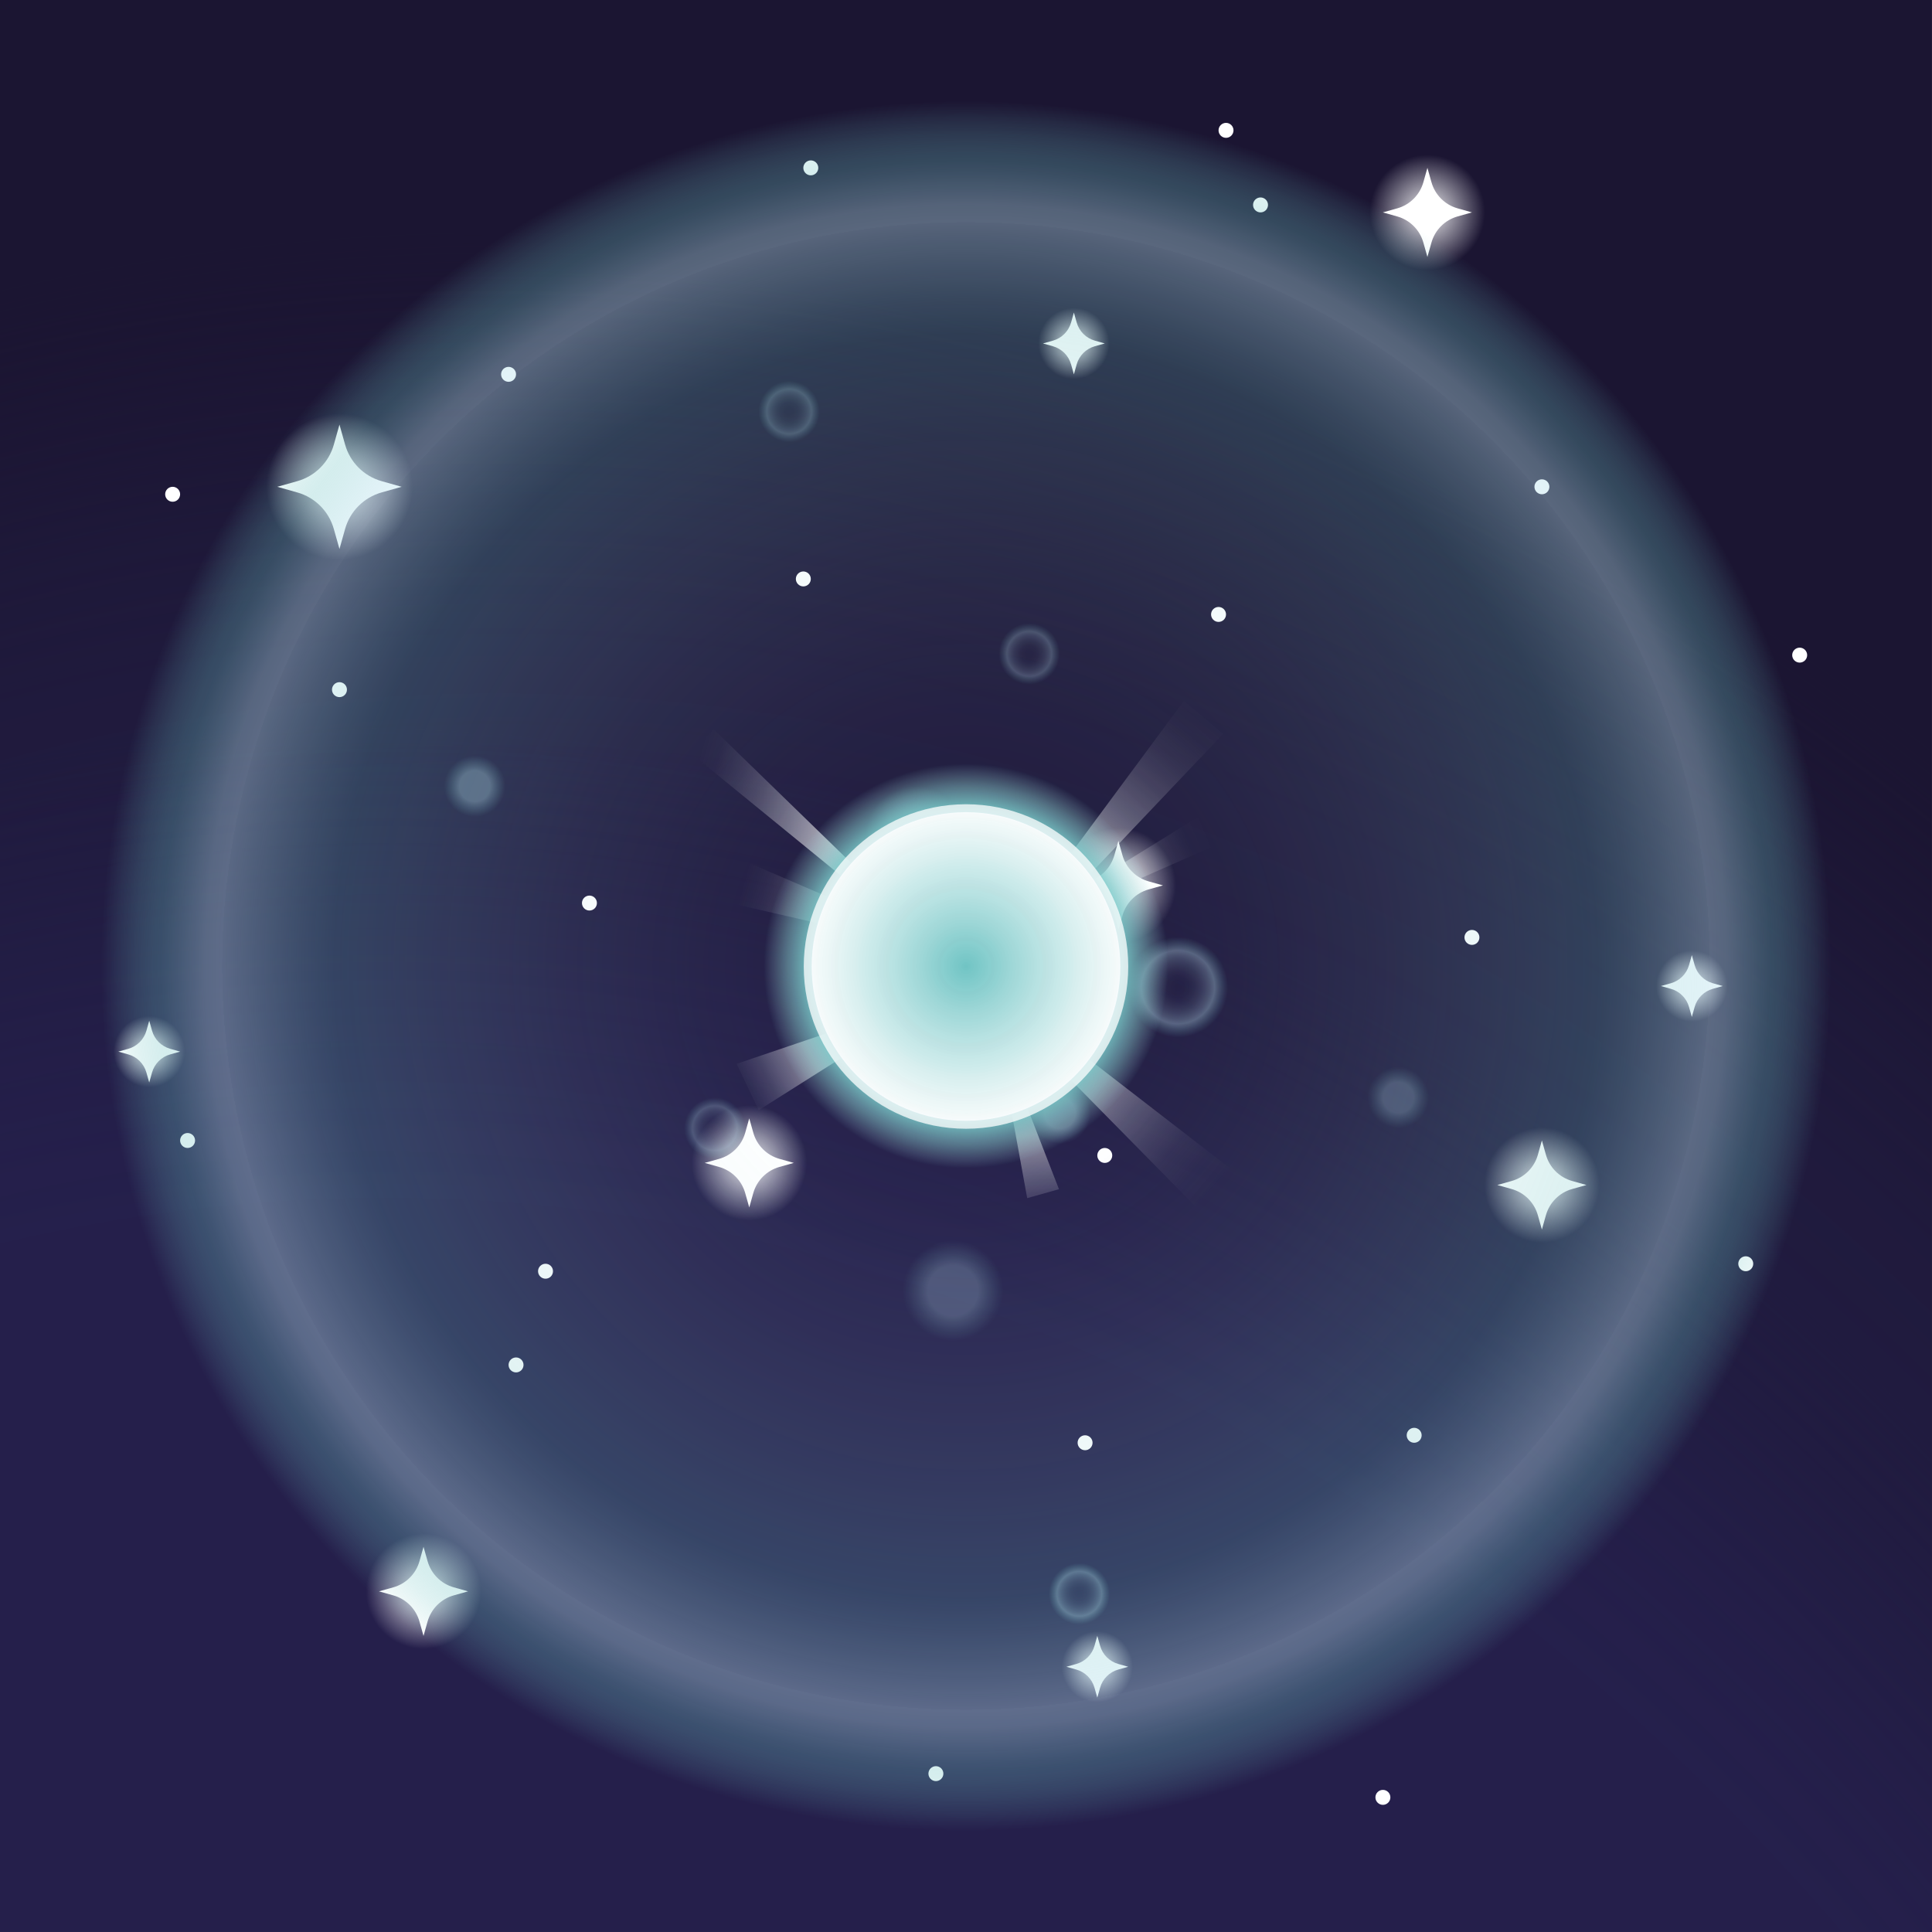 <?xml version="1.0" encoding="UTF-8"?>
<svg id="Ebene_2" xmlns="http://www.w3.org/2000/svg" xmlns:xlink="http://www.w3.org/1999/xlink"
     viewBox="0 0 1000.02 1000">
    <rect x="0" y="0" width="1000.02" height="1000" fill="#808080" stroke="none"/>
    <defs>
        <style>
            .cls-1{fill:url(#Unbenannter_Verlauf_40-10);}
            .cls-2{fill:url(#Unbenannter_Verlauf_18-2);}
            .cls-2,.cls-3,.cls-4,.cls-5,.cls-6{opacity:.25;}
            .cls-3{fill:url(#Unbenannter_Verlauf_18-5);}
            .cls-4{fill:url(#Unbenannter_Verlauf_24-3);}
            .cls-5{fill:url(#Unbenannter_Verlauf_24-2);}
            .cls-6{fill:url(#Unbenannter_Verlauf_24-4);}
            .cls-7{fill:url(#Unbenannter_Verlauf_40-2);}
            .cls-8{fill:url(#Unbenannter_Verlauf_40-9);}
            .cls-9{fill:url(#Unbenannter_Verlauf_40-4);}
            .cls-10{fill:url(#Unbenannter_Verlauf_40-3);}
            .cls-11{fill:url(#Unbenannter_Verlauf_40-6);}
            .cls-12{fill:url(#Unbenannter_Verlauf_40-5);}
            .cls-13{fill:url(#Unbenannter_Verlauf_40-8);}
            .cls-14{fill:url(#Unbenannter_Verlauf_40-7);}
            .cls-15{fill:url(#Unbenannter_Verlauf_24-5);}
            .cls-15,
            .cls-16,
            .cls-17,
            .cls-18,
            .cls-19{opacity:.35;}
            .cls-16{fill:url(#Unbenannter_Verlauf_18-4);}
            .cls-17{fill:url(#Unbenannter_Verlauf_18-3);}
            .cls-18{fill:url(#Unbenannter_Verlauf_18);}
            .cls-19{fill:url(#Unbenannter_Verlauf_24);}
            .cls-20{fill:url(#Unbenannter_Verlauf_13);}
            .cls-20,
            .cls-21{opacity:.5;}
            .cls-22,
            .cls-23{fill:#fff;}
            .cls-24{fill:#1b1532;}
            .cls-25{fill:url(#Unbenannter_Verlauf_336);}
            .cls-26{fill:url(#Unbenannter_Verlauf_29);}
            .cls-27{fill:url(#Unbenannter_Verlauf_32);}
            .cls-28{fill:url(#Unbenannter_Verlauf_39);}
            .cls-29{fill:url(#Unbenannter_Verlauf_34);}
            .cls-30{fill:url(#Unbenannter_Verlauf_31);}
            .cls-31{fill:url(#Unbenannter_Verlauf_42);}
            .cls-32{fill:url(#Unbenannter_Verlauf_37);}
            .cls-33{fill:url(#Unbenannter_Verlauf_40);}
            .cls-34{fill:url(#Unbenannter_Verlauf_295);}
            .cls-34,
            .cls-23{opacity:.75;}
            .cls-21{fill:url(#Unbenannter_Verlauf_297);}
            .cls-35{fill:url(#Unbenannter_Verlauf_4);}
        </style>
        <radialGradient id="Unbenannter_Verlauf_295" cx="257.45" cy="2855.82" fx="257.45" fy="2855.82" r="1400.42" gradientTransform="translate(0 -1713.67) scale(1 1.26)" gradientUnits="userSpaceOnUse">
            <stop offset=".84" stop-color="#221d43"/>
            <stop offset=".88" stop-color="#211c41" stop-opacity=".94"/>
            <stop offset=".92" stop-color="#201b3e" stop-opacity=".76"/>
            <stop offset=".96" stop-color="#1e1839" stop-opacity=".45"/>
            <stop offset="1" stop-color="#1b1532" stop-opacity=".03"/>
            <stop offset="1" stop-color="#1b1532" stop-opacity="0"/>
        </radialGradient>
        <radialGradient id="Unbenannter_Verlauf_297" cx="199.55" cy="3602.32" fx="199.55" fy="3602.32" r="1359.71" gradientTransform="translate(0 -2767.11) scale(1 1.4)" gradientUnits="userSpaceOnUse">
            <stop offset=".87" stop-color="#2a2458"/>
            <stop offset=".89" stop-color="#292357" stop-opacity=".95"/>
            <stop offset=".92" stop-color="#282254" stop-opacity=".81"/>
            <stop offset=".95" stop-color="#26214f" stop-opacity=".58"/>
            <stop offset=".98" stop-color="#241e48" stop-opacity=".26"/>
            <stop offset="1" stop-color="#221d43" stop-opacity="0"/>
        </radialGradient>
        <radialGradient id="Unbenannter_Verlauf_40" cx="738.85" cy="109.94" fx="738.85" fy="109.94" r="29.83" gradientUnits="userSpaceOnUse">
            <stop offset="0" stop-color="#fcea10"/>
            <stop offset="0" stop-color="#fff" stop-opacity=".94"/>
            <stop offset="1" stop-color="#fff" stop-opacity="0"/>
        </radialGradient>
        <radialGradient id="Unbenannter_Verlauf_40-2" cx="578.9" cy="458.29" fx="578.9" fy="458.29" xlink:href="#Unbenannter_Verlauf_40"/>
        <radialGradient id="Unbenannter_Verlauf_40-3" cx="387.82" cy="601.93" fx="387.82" fy="601.93" xlink:href="#Unbenannter_Verlauf_40"/>
        <radialGradient id="Unbenannter_Verlauf_40-4" cx="77.24" cy="544.32" fx="77.24" fy="544.32" r="18.44" xlink:href="#Unbenannter_Verlauf_40"/>
        <radialGradient id="Unbenannter_Verlauf_40-5" cx="555.85" cy="177.77" fx="555.85" fy="177.77" r="18.44" xlink:href="#Unbenannter_Verlauf_40"/>
        <radialGradient id="Unbenannter_Verlauf_40-6" cx="875.72" cy="510.38" fx="875.72" fy="510.38" r="18.44" xlink:href="#Unbenannter_Verlauf_40"/>
        <radialGradient id="Unbenannter_Verlauf_40-7" cx="567.97" cy="862.73" fx="567.97" fy="862.73" r="18.44" xlink:href="#Unbenannter_Verlauf_40"/>
        <radialGradient id="Unbenannter_Verlauf_40-8" cx="219.23" cy="823.7" fx="219.23" fy="823.7" xlink:href="#Unbenannter_Verlauf_40"/>
        <radialGradient id="Unbenannter_Verlauf_40-9" cx="798.11" cy="613.37" fx="798.11" fy="613.37" xlink:href="#Unbenannter_Verlauf_40"/>
        <radialGradient id="Unbenannter_Verlauf_40-10" cx="175.71" cy="251.97" fx="175.71" fy="251.97" r="37.83" xlink:href="#Unbenannter_Verlauf_40"/>
        <radialGradient id="Unbenannter_Verlauf_18" cx="474" cy="432.95" fx="474" fy="432.95" r="26.01" gradientUnits="userSpaceOnUse">
            <stop offset=".5" stop-color="#b8e1ee"/>
            <stop offset=".82" stop-color="#8aced3" stop-opacity=".37"/>
            <stop offset="1" stop-color="#70c4c4" stop-opacity="0"/>
        </radialGradient>
        <radialGradient id="Unbenannter_Verlauf_24" cx="609.69" cy="510.98" fx="609.69" fy="510.98" r="26.01" gradientUnits="userSpaceOnUse">
            <stop offset="0" stop-color="#b8e1ee" stop-opacity="0"/>
            <stop offset=".12" stop-color="#b8e1ee" stop-opacity=".01"/>
            <stop offset=".22" stop-color="#b8e1ee" stop-opacity=".06"/>
            <stop offset=".31" stop-color="#b8e1ee" stop-opacity=".13"/>
            <stop offset=".39" stop-color="#b8e1ee" stop-opacity=".23"/>
            <stop offset=".47" stop-color="#b8e1ee" stop-opacity=".36"/>
            <stop offset=".55" stop-color="#b8e1ee" stop-opacity=".52"/>
            <stop offset=".63" stop-color="#b8e1ee" stop-opacity=".71"/>
            <stop offset=".7" stop-color="#b8e1ee" stop-opacity=".92"/>
            <stop offset=".73" stop-color="#b8e1ee"/>
            <stop offset=".9" stop-color="#8aced3" stop-opacity=".37"/>
            <stop offset="1" stop-color="#70c4c4" stop-opacity="0"/>
        </radialGradient>
        <radialGradient id="Unbenannter_Verlauf_18-2" cx="493.26" cy="668.04" fx="493.26" fy="668.04" r="26.01" xlink:href="#Unbenannter_Verlauf_18"/>
        <radialGradient id="Unbenannter_Verlauf_24-2" cx="370" cy="583.95" fx="370" fy="583.95" r="15.88" xlink:href="#Unbenannter_Verlauf_24"/>
        <radialGradient id="Unbenannter_Verlauf_24-3" cx="532.77" cy="338.44" fx="532.77" fy="338.44" r="15.88" xlink:href="#Unbenannter_Verlauf_24"/>
        <radialGradient id="Unbenannter_Verlauf_18-3" cx="548.64" cy="576.18" fx="548.64" fy="576.18" r="15.88" xlink:href="#Unbenannter_Verlauf_18"/>
        <radialGradient id="Unbenannter_Verlauf_18-4" cx="245.74" cy="406.94" fx="245.74" fy="406.94" r="15.88" xlink:href="#Unbenannter_Verlauf_18"/>
        <radialGradient id="Unbenannter_Verlauf_24-4" cx="408.47" cy="213.02" fx="408.47" fy="213.02" r="15.88" xlink:href="#Unbenannter_Verlauf_24"/>
        <radialGradient id="Unbenannter_Verlauf_24-5" cx="558.69" cy="824.97" fx="558.69" fy="824.97" r="15.88" xlink:href="#Unbenannter_Verlauf_24"/>
        <radialGradient id="Unbenannter_Verlauf_18-5" cx="723.73" cy="568.08" fx="723.73" fy="568.08" r="15.88" xlink:href="#Unbenannter_Verlauf_18"/>
        <linearGradient id="Unbenannter_Verlauf_31" x1="-44.85" y1="767.99" x2="-85.23" y2="788.04" gradientTransform="translate(604.5 -288.49) rotate(-6.14) scale(1.3 1.05) skewX(-10.99)" gradientUnits="userSpaceOnUse">
            <stop offset="0" stop-color="#fff" stop-opacity=".9"/>
            <stop offset=".04" stop-color="#fff" stop-opacity=".85"/>
            <stop offset=".31" stop-color="#fff" stop-opacity=".55"/>
            <stop offset=".55" stop-color="#fff" stop-opacity=".32"/>
            <stop offset=".75" stop-color="#fff" stop-opacity=".14"/>
            <stop offset=".91" stop-color="#fff" stop-opacity=".04"/>
            <stop offset="1" stop-color="#fff" stop-opacity="0"/>
        </linearGradient>
        <linearGradient id="Unbenannter_Verlauf_39" x1="-459.59" y1="180.08" x2="-503.41" y2="167" gradientTransform="translate(1179.58 385.97) rotate(7.71) scale(1.72 1.03) skewX(12.24)" gradientUnits="userSpaceOnUse">
            <stop offset="0" stop-color="#fff" stop-opacity=".7"/>
            <stop offset=".07" stop-color="#fff" stop-opacity=".54"/>
            <stop offset=".15" stop-color="#fff" stop-opacity=".39"/>
            <stop offset=".23" stop-color="#fff" stop-opacity=".27"/>
            <stop offset=".32" stop-color="#fff" stop-opacity=".17"/>
            <stop offset=".42" stop-color="#fff" stop-opacity=".1"/>
            <stop offset=".54" stop-color="#fff" stop-opacity=".04"/>
            <stop offset=".68" stop-color="#fff" stop-opacity="0"/>
            <stop offset=".94" stop-color="#fff" stop-opacity="0"/>
        </linearGradient>
        <linearGradient id="Unbenannter_Verlauf_34" x1="134.98" y1="952.69" x2="177.42" y2="902" gradientTransform="translate(751.82 -895.52) rotate(-16.57) scale(1.39 1.3) skewX(-29.91)" gradientUnits="userSpaceOnUse">
            <stop offset="0" stop-color="#fff" stop-opacity=".7"/>
            <stop offset=".07" stop-color="#fff" stop-opacity=".61"/>
            <stop offset=".22" stop-color="#fff" stop-opacity=".42"/>
            <stop offset=".37" stop-color="#fff" stop-opacity=".27"/>
            <stop offset=".53" stop-color="#fff" stop-opacity=".15"/>
            <stop offset=".67" stop-color="#fff" stop-opacity=".07"/>
            <stop offset=".81" stop-color="#fff" stop-opacity=".02"/>
            <stop offset=".95" stop-color="#fff" stop-opacity="0"/>
        </linearGradient>
        <linearGradient id="Unbenannter_Verlauf_32" x1="57.89" y1="110.9" x2="108.3" y2="153.76" gradientTransform="translate(438.51 388.93) rotate(13.14) scale(1.39 1.18) skewX(23.28)" gradientUnits="userSpaceOnUse">
            <stop offset="0" stop-color="#fff" stop-opacity=".7"/>
            <stop offset=".1" stop-color="#fff" stop-opacity=".55"/>
            <stop offset=".24" stop-color="#fff" stop-opacity=".38"/>
            <stop offset=".38" stop-color="#fff" stop-opacity=".24"/>
            <stop offset=".52" stop-color="#fff" stop-opacity=".14"/>
            <stop offset=".66" stop-color="#fff" stop-opacity=".06"/>
            <stop offset=".8" stop-color="#fff" stop-opacity=".02"/>
            <stop offset=".95" stop-color="#fff" stop-opacity="0"/>
        </linearGradient>
        <linearGradient id="Unbenannter_Verlauf_37" x1="-20.09" y1="766.35" x2="20.52" y2="747.8" gradientTransform="translate(749.71 -394.06) rotate(-8.34) scale(1.4 1.07) skewX(-14.47)" gradientUnits="userSpaceOnUse">
            <stop offset="0" stop-color="#fff"/>
            <stop offset=".08" stop-color="#fff" stop-opacity=".79"/>
            <stop offset=".17" stop-color="#fff" stop-opacity=".61"/>
            <stop offset=".26" stop-color="#fff" stop-opacity=".44"/>
            <stop offset=".35" stop-color="#fff" stop-opacity=".31"/>
            <stop offset=".45" stop-color="#fff" stop-opacity=".19"/>
            <stop offset=".56" stop-color="#fff" stop-opacity=".11"/>
            <stop offset=".68" stop-color="#fff" stop-opacity=".05"/>
            <stop offset=".81" stop-color="#fff" stop-opacity=".01"/>
            <stop offset="1" stop-color="#fff" stop-opacity="0"/>
        </linearGradient>
        <linearGradient id="Unbenannter_Verlauf_29" x1="-288.94" y1="-206.72" x2="-327.95" y2="-229.25" gradientTransform="translate(1101.53 981.75) rotate(21.3) scale(1.91 1.26) skewX(32.88)" gradientUnits="userSpaceOnUse">
            <stop offset="0" stop-color="#fff" stop-opacity=".9"/>
            <stop offset=".07" stop-color="#fff" stop-opacity=".79"/>
            <stop offset=".25" stop-color="#fff" stop-opacity=".55"/>
            <stop offset=".42" stop-color="#fff" stop-opacity=".36"/>
            <stop offset=".58" stop-color="#fff" stop-opacity=".2"/>
            <stop offset=".73" stop-color="#fff" stop-opacity=".09"/>
            <stop offset=".85" stop-color="#fff" stop-opacity=".02"/>
            <stop offset=".95" stop-color="#fff" stop-opacity="0"/>
        </linearGradient>
        <linearGradient id="Unbenannter_Verlauf_336" x1="1699.19" y1="4713.59" x2="1704.75" y2="4745.13" gradientTransform="translate(-1884.02 -6674.97) rotate(7.55) scale(1.05 1.46) skewX(17.57)" gradientUnits="userSpaceOnUse">
            <stop offset="0" stop-color="#fff" stop-opacity=".5"/>
            <stop offset=".9" stop-color="#fff" stop-opacity="0"/>
        </linearGradient>
        <radialGradient id="Unbenannter_Verlauf_42" cx="500.01" cy="500" fx="500.01" fy="500" r="104.74" gradientUnits="userSpaceOnUse">
            <stop offset=".76" stop-color="#70c4c4"/>
            <stop offset="1" stop-color="#9fd5d5" stop-opacity="0"/>
        </radialGradient>
        <radialGradient id="Unbenannter_Verlauf_4" cx="541.8" cy="392.68" fx="541.8" fy="392.68" r="79.89" gradientTransform="translate(-22.52 82.29) rotate(2.72)" gradientUnits="userSpaceOnUse">
            <stop offset="0" stop-color="#70c4c4"/>
            <stop offset="1" stop-color="#fff" stop-opacity=".8"/>
        </radialGradient>
        <radialGradient id="Unbenannter_Verlauf_13" cx="500.01" cy="500" fx="500.01" fy="500" r="447.71" gradientUnits="userSpaceOnUse">
            <stop offset="0" stop-color="#b8e1ee" stop-opacity="0"/>
            <stop offset=".15" stop-color="#b4dfec" stop-opacity=".02"/>
            <stop offset=".31" stop-color="#abdbe6" stop-opacity=".08"/>
            <stop offset=".46" stop-color="#9bd5dd" stop-opacity=".18"/>
            <stop offset=".61" stop-color="#85ccd0" stop-opacity=".32"/>
            <stop offset=".73" stop-color="#70c4c4" stop-opacity=".46"/>
            <stop offset=".77" stop-color="#83cbcf" stop-opacity=".55"/>
            <stop offset=".86" stop-color="#b3dfeb" stop-opacity=".78"/>
            <stop offset=".86" stop-color="#b8e1ee" stop-opacity=".8"/>
            <stop offset=".88" stop-color="#afdde8" stop-opacity=".78"/>
            <stop offset=".9" stop-color="#97d3db" stop-opacity=".71"/>
            <stop offset=".93" stop-color="#71c4c4" stop-opacity=".6"/>
            <stop offset=".93" stop-color="#70c4c4" stop-opacity=".6"/>
            <stop offset=".94" stop-color="#70c4c4" stop-opacity=".56"/>
            <stop offset=".96" stop-color="#70c4c4" stop-opacity=".43"/>
            <stop offset=".98" stop-color="#70c4c4" stop-opacity=".24"/>
            <stop offset="1" stop-color="#70c4c4" stop-opacity="0"/>
        </radialGradient>
    </defs>
    <g id="design_3">
        <g>
            <rect class="cls-24" x="0" width="1000" height="1000"/>
            <path class="cls-34"
                  d="M1000.01,386.06C811.24,222.92,539.79,120.61,238.11,120.61,156.16,120.61,76.44,128.16,0,142.43V1000H1000.01V386.06Z"/>
            <path class="cls-21"
                  d="M1000.02,746.29c-188.04-224.19-490.23-369.59-830.98-369.59-57.57,0-114.04,4.15-169.04,12.13V1000H1000.01v-253.71Z"/>
            <path class="cls-22"
                  d="M821.15,613.37l-7.43,2.09c-6.56,1.84-11.68,6.97-13.53,13.53l-2.09,7.43-2.1-7.44c-1.85-6.55-6.96-11.67-13.51-13.51l-7.44-2.1,7.43-2.09c6.56-1.84,11.68-6.97,13.53-13.53l2.09-7.43,2.1,7.44c1.85,6.55,6.96,11.67,13.51,13.51l7.44,2.1Z"/>
            <path class="cls-22"
                  d="M601.94,458.29l-7.43,2.09c-6.56,1.84-11.68,6.97-13.53,13.53l-2.09,7.43-2.1-7.44c-1.85-6.55-6.96-11.67-13.51-13.51l-7.44-2.1,7.43-2.09c6.56-1.84,11.68-6.97,13.53-13.53l2.09-7.43,2.1,7.44c1.85,6.55,6.96,11.67,13.51,13.51l7.44,2.1Z"/>
            <path class="cls-22"
                  d="M761.89,109.94l-7.43,2.09c-6.56,1.84-11.68,6.97-13.53,13.53l-2.09,7.43-2.1-7.44c-1.85-6.55-6.96-11.67-13.51-13.51l-7.44-2.1,7.43-2.09c6.56-1.84,11.68-6.97,13.53-13.53l2.09-7.43,2.1,7.44c1.85,6.55,6.96,11.67,13.51,13.51l7.44,2.1Z"/>
            <path class="cls-22"
                  d="M410.87,601.93l-7.43,2.09c-6.56,1.84-11.68,6.97-13.53,13.53l-2.09,7.43-2.1-7.44c-1.85-6.55-6.96-11.67-13.51-13.51l-7.44-2.1,7.43-2.09c6.56-1.84,11.68-6.97,13.53-13.53l2.09-7.43,2.1,7.44c1.85,6.55,6.96,11.67,13.51,13.51l7.44,2.1Z"/>
            <path class="cls-22"
                  d="M242.27,823.7l-7.43,2.09c-6.56,1.84-11.68,6.97-13.53,13.53l-2.09,7.43-2.1-7.44c-1.85-6.55-6.96-11.67-13.51-13.51l-7.44-2.1,7.43-2.09c6.56-1.84,11.68-6.97,13.53-13.53l2.09-7.43,2.1,7.44c1.85,6.55,6.96,11.67,13.51,13.51l7.44,2.1Z"/>
            <path class="cls-22"
                  d="M583.96,862.73l-5.15,1.45c-4.55,1.28-8.11,4.84-9.39,9.39l-1.45,5.15-1.46-5.16c-1.28-4.54-4.83-8.09-9.37-9.37l-5.16-1.46,5.15-1.45c4.55-1.28,8.11-4.84,9.39-9.39l1.45-5.15,1.46,5.16c1.28,4.54,4.83,8.09,9.37,9.37l5.16,1.46Z"/>
            <path class="cls-22"
                  d="M93.23,544.32l-5.15,1.45c-4.55,1.28-8.11,4.84-9.39,9.39l-1.45,5.15-1.46-5.16c-1.28-4.54-4.83-8.09-9.37-9.37l-5.16-1.46,5.15-1.45c4.55-1.28,8.11-4.84,9.39-9.39l1.45-5.15,1.46,5.16c1.28,4.54,4.83,8.09,9.37,9.37l5.16,1.46Z"/>
            <path class="cls-22"
                  d="M891.7,510.38l-5.15,1.45c-4.55,1.28-8.11,4.84-9.39,9.39l-1.45,5.15-1.46-5.16c-1.28-4.54-4.83-8.09-9.37-9.37l-5.16-1.46,5.15-1.45c4.55-1.28,8.11-4.84,9.39-9.39l1.45-5.15,1.46,5.16c1.28,4.54,4.83,8.09,9.37,9.37l5.16,1.46Z"/>
            <path class="cls-22"
                  d="M571.84,177.77l-5.15,1.45c-4.55,1.28-8.11,4.84-9.39,9.39l-1.45,5.15-1.46-5.16c-1.28-4.54-4.83-8.09-9.37-9.37l-5.16-1.46,5.15-1.45c4.55-1.28,8.11-4.84,9.39-9.39l1.45-5.15,1.46,5.16c1.28,4.54,4.83,8.09,9.37,9.37l5.16,1.46Z"/>
            <path class="cls-22"
                  d="M207.89,251.97l-10.37,2.92c-9.16,2.58-16.32,9.73-18.89,18.89l-2.92,10.37-2.93-10.38c-2.58-9.14-9.72-16.29-18.87-18.87l-10.38-2.93,10.37-2.92c9.16-2.58,16.32-9.73,18.89-18.89l2.92-10.37,2.93,10.38c2.58,9.14,9.72,16.29,18.87,18.87l10.38,2.93Z"/>
            <circle class="cls-22" cx="630.73" cy="318.04" r="3.87"/>
            <circle class="cls-22" cx="715.8" cy="930.33" r="3.87"/>
            <circle class="cls-22" cx="731.99" cy="742.92" r="3.87"/>
            <circle class="cls-22" cx="484.43" cy="918.05" r="3.87"/>
            <circle class="cls-22" cx="282.37" cy="658" r="3.87"/>
            <circle class="cls-22" cx="267.11" cy="706.5" r="3.87"/>
            <circle class="cls-22" cx="97.1" cy="590.33" r="3.87"/>
            <circle class="cls-22" cx="89.36" cy="255.84" r="3.87"/>
            <circle class="cls-22" cx="571.84" cy="598.07" r="3.87"/>
            <circle class="cls-22" cx="305.1" cy="467.43" r="3.87"/>
            <circle class="cls-22" cx="263.24" cy="193.76" r="3.87"/>
            <circle class="cls-22" cx="175.71" cy="356.97" r="3.87"/>
            <circle class="cls-22" cx="419.68" cy="86.89" r="3.87"/>
            <circle class="cls-22" cx="561.65" cy="746.78" r="3.87"/>
            <circle class="cls-22" cx="415.81" cy="299.66" r="3.87"/>
            <circle class="cls-22" cx="652.46" cy="106.07" r="3.87"/>
            <circle class="cls-22" cx="634.6" cy="67.47" r="3.87"/>
            <circle class="cls-22" cx="798.11" cy="251.97" r="3.87"/>
            <circle class="cls-22" cx="931.53" cy="339.1" r="3.87"/>
            <circle class="cls-22" cx="761.89" cy="485.21" r="3.87"/>
            <circle class="cls-22" cx="903.62" cy="654.13" r="3.87"/>
            <circle class="cls-33" cx="738.85" cy="109.94" r="29.83"/>
            <circle class="cls-7" cx="578.9" cy="458.29" r="29.83"/>
            <circle class="cls-10" cx="387.82" cy="601.93" r="29.83"/>
            <circle class="cls-9" cx="77.24" cy="544.32" r="18.44"/>
            <circle class="cls-12" cx="555.85" cy="177.77" r="18.44"/>
            <circle class="cls-11" cx="875.72" cy="510.38" r="18.44"/>
            <circle class="cls-14" cx="567.97" cy="862.73" r="18.44"/>
            <circle class="cls-13" cx="219.23" cy="823.7" r="29.83"/>
            <circle class="cls-8" cx="798.11" cy="613.37" r="29.83"/>
            <circle class="cls-1" cx="175.71" cy="251.97" r="37.83"/>
        </g>
        <circle class="cls-18" cx="474" cy="432.95" r="26.01"/>
        <circle class="cls-19" cx="609.69" cy="510.98" r="26.01"/>
        <circle class="cls-2" cx="493.26" cy="668.04" r="26.01"/>
        <circle class="cls-5" cx="370" cy="583.95" r="15.88"/>
        <circle class="cls-4" cx="532.77" cy="338.44" r="15.88"/>
        <circle class="cls-17" cx="548.64" cy="576.18" r="15.88"/>
        <circle class="cls-16" cx="245.74" cy="406.94" r="15.88"/>
        <circle class="cls-6" cx="408.47" cy="213.02" r="15.88"/>
        <circle class="cls-15" cx="558.69" cy="824.97" r="15.88"/>
        <circle class="cls-3" cx="723.73" cy="568.08" r="15.88"/>
        <polygon class="cls-30" points="437.45 531.59 442.86 542.94 392.72 574.64 381.27 550.65 437.45 531.59"/>
        <polygon class="cls-28" points="438.37 468.48 434.46 480.42 358.77 463.04 367.04 437.78 438.37 468.48"/>
        <polygon class="cls-29" points="554.38 462.79 544.75 454.71 612.77 362.78 633.12 379.87 554.38 462.79"/>
        <polygon class="cls-27" points="545.63 550.21 553.97 540.81 636.11 604.28 618.47 624.17 545.63 550.21"/>
        <polygon class="cls-32" points="568.48 464.26 564.72 457.1 620.02 422.94 627.97 438.07 568.48 464.26"/>
        <polygon class="cls-26" points="443.94 449.93 438.56 455.96 357.96 390.17 369.32 377.41 443.94 449.93"/>
        <polygon class="cls-25" points="523.2 573.54 530.97 571.35 548.13 615.54 531.69 620.18 523.2 573.54"/>
        <g>
            <circle class="cls-31" cx="500.01" cy="500" r="104.74"/>
            <circle class="cls-23" cx="500.01" cy="500.27" r="83.98"/>
            <circle class="cls-35" cx="500.01" cy="500.27" r="79.89"/>
        </g>
        <circle class="cls-20" cx="500.01" cy="500" r="447.71"/>
    </g>
</svg>